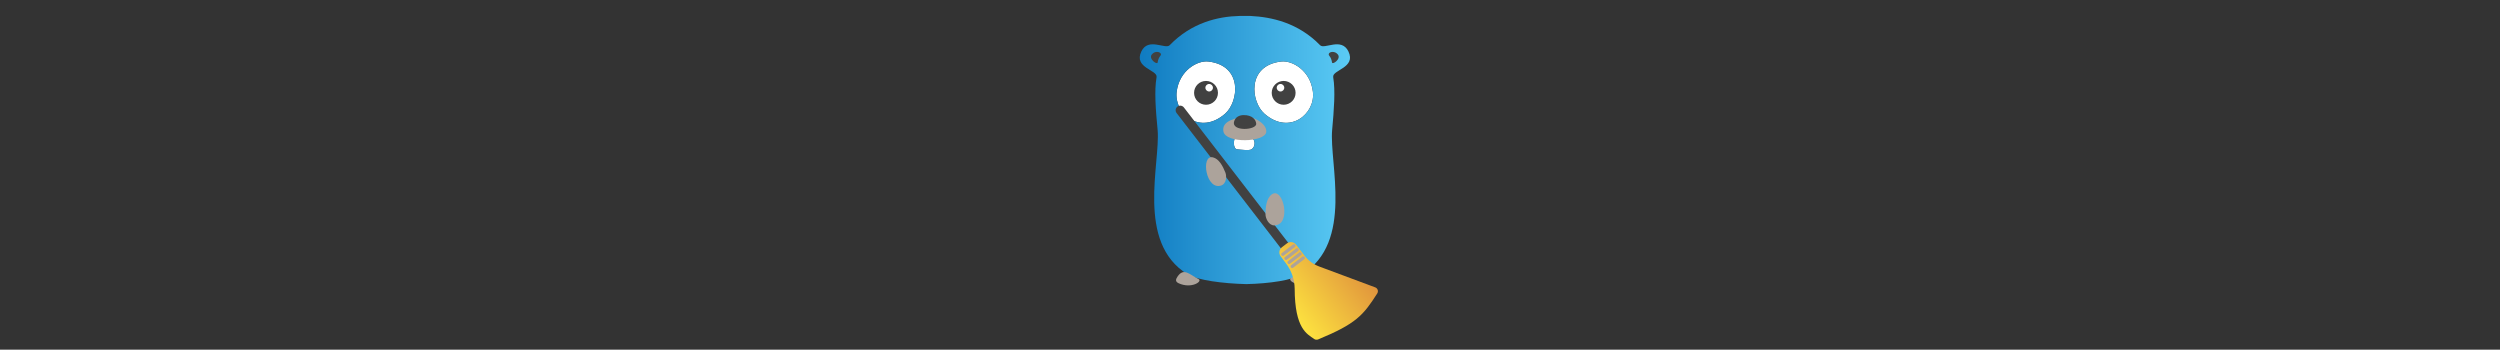 <?xml version="1.0" encoding="UTF-8" standalone="no"?>
<!DOCTYPE svg PUBLIC "-//W3C//DTD SVG 1.1//EN" "http://www.w3.org/Graphics/SVG/1.1/DTD/svg11.dtd">
<svg width="100%" height="100%" viewBox="0 0 1001 140" version="1.1" xmlns="http://www.w3.org/2000/svg" xmlns:xlink="http://www.w3.org/1999/xlink" xml:space="preserve" xmlns:serif="http://www.serif.com/" style="fill-rule:evenodd;clip-rule:evenodd;stroke-linejoin:round;stroke-miterlimit:2;">
    <rect x="0" y="0" width="1001" height="140" fill="#333333" stroke="none"/>
    <g transform="matrix(1,0,0,1,0,-1470)">
        <g id="Garbage-Collection" serif:id="Garbage Collection" transform="matrix(0.977,0,0,0.182,0.339,1470)">
            <rect x="0" y="0" width="1024" height="768" style="fill:none;"/>
            <g id="Gopher" transform="matrix(0.139,0,0,0.744,452.79,33.512)">
                <path d="M381.081,363.552C378.301,364.788 373.668,395.058 387.876,396.602C397.452,397.529 423.707,400.618 429.884,396.602C441.931,388.88 440.695,370.347 433.9,365.714C422.471,358.301 384.17,362.008 381.081,363.552ZM302.625,136.834C270.811,133.127 217.375,162.78 209.344,225.792C200.695,291.274 277.915,356.139 352.046,291.274C391.892,256.371 405.792,148.88 302.625,136.834ZM517.606,136.834C414.44,148.88 428.34,256.371 468.185,291.274C542.317,356.139 619.537,291.274 610.888,225.792C603.166,162.78 549.73,133.127 517.606,136.834Z" style="fill:white;fill-rule:nonzero;"/>
                <path d="M715.598,106.873C739.382,155.985 667.104,161.236 670.811,183.166C677.606,222.703 672.973,281.39 667.722,339.151C658.764,437.066 731.969,671.506 579.382,765.714C550.656,783.629 482.394,793.514 415.058,795.058L414.44,795.058C347.104,793.514 269.575,783.629 240.849,765.714C88.571,671.506 161.776,437.066 153.127,339.151C147.568,281.39 142.934,222.703 150.039,183.166C153.745,161.236 81.467,156.293 105.251,106.873C125.637,64.556 175.985,101.931 188.649,88.649C253.205,21.622 331.66,3.707 393.436,2.162L427.413,2.162C488.88,5.251 567.336,21.931 632.201,88.649C644.865,101.931 694.903,64.556 715.598,106.873ZM381.081,363.552C378.301,364.788 373.668,395.058 387.876,396.602C397.452,397.529 423.707,400.618 429.884,396.602C441.931,388.88 440.695,370.347 433.9,365.714C422.471,358.301 384.17,362.008 381.081,363.552ZM302.625,136.834C270.811,133.127 217.375,162.78 209.344,225.792C200.695,291.274 277.915,356.139 352.046,291.274C391.892,256.371 405.792,148.88 302.625,136.834ZM517.606,136.834C414.44,148.88 428.34,256.371 468.185,291.274C542.317,356.139 619.537,291.274 610.888,225.792C603.166,162.78 549.73,133.127 517.606,136.834Z" style="fill:url(#_Linear1);fill-rule:nonzero;"/>
                <path d="M410.425,299.614C429.884,296.834 476.525,319.073 473.436,345.328C469.73,375.907 353.282,379.923 347.104,343.475C343.398,321.236 361.004,307.027 410.425,299.614ZM608.726,769.73C614.903,778.687 615.212,784.865 605.328,789.498C567.645,806.795 533.977,783.629 546.641,777.143C573.514,763.552 590.193,742.239 608.726,769.73ZM211.815,772.819C230.347,745.328 247.027,766.641 273.9,780.232C286.564,786.718 252.896,809.884 215.212,792.587C205.328,787.954 205.637,781.776 211.815,772.819Z" style="fill:rgb(172,163,155);fill-rule:nonzero;"/>
                <path d="M657.838,114.286C659.382,107.799 675.444,104.71 684.402,115.83C695.212,129.112 668.649,147.336 667.413,139.923C664.324,119.846 655.985,120.772 657.838,114.286ZM162.703,114.286C164.556,120.772 156.216,119.846 153.127,139.923C151.892,147.336 125.328,129.112 136.139,115.83C144.788,104.71 160.849,107.799 162.703,114.286ZM524.71,264.71C505.263,264.71 489.498,248.945 489.498,229.498C489.498,210.051 505.263,194.286 524.71,194.286C544.158,194.286 559.923,210.051 559.923,229.498C559.923,248.945 544.158,264.71 524.71,264.71ZM515.444,225.483C521.585,225.483 526.564,220.504 526.564,214.363C526.564,208.222 521.585,203.243 515.444,203.243C509.303,203.243 504.324,208.222 504.324,214.363C504.324,220.504 509.303,225.483 515.444,225.483ZM378.61,314.44C382.317,300.232 395.29,295.598 405.792,295.29C432.664,294.672 442.857,309.189 443.784,320.618C445.637,340.077 370.27,344.71 378.61,314.44ZM295.83,264.71C276.383,264.71 260.618,248.945 260.618,229.498C260.618,210.051 276.383,194.286 295.83,194.286C315.277,194.286 331.042,210.051 331.042,229.498C331.042,248.945 315.277,264.71 295.83,264.71ZM305.097,225.483C311.238,225.483 316.216,220.504 316.216,214.363C316.216,208.222 311.238,203.243 305.097,203.243C298.955,203.243 293.977,208.222 293.977,214.363C293.977,220.504 298.955,225.483 305.097,225.483Z" style="fill:rgb(65,65,65);fill-rule:nonzero;"/>
            </g>
            <g transform="matrix(0.597,-2.461,0.459,3.196,-706.41,-3468.34)">
                <path d="M688.559,1693.23C688.559,1691.85 689.679,1690.73 691.059,1690.73C692.439,1690.73 693.559,1691.85 693.559,1693.23L693.559,1786.22C693.559,1787.6 692.439,1788.72 691.059,1788.72C689.679,1788.72 688.559,1787.6 688.559,1786.22L688.559,1693.23Z" style="fill:rgb(65,65,65);"/>
                <g transform="matrix(1,0,0,1,5.245,0)">
                    <path d="M675.909,1808.28C678.885,1804.28 680.493,1799.43 680.493,1794.44C680.57,1792.79 680.57,1791.14 680.57,1789.76C680.57,1787.8 682.156,1786.22 684.114,1786.22C685.21,1786.22 686.418,1786.22 687.515,1786.22C689.472,1786.22 691.059,1787.8 691.059,1789.76C691.059,1792.01 691.059,1794.95 691.059,1797.45C691.059,1800.78 691.994,1804.05 693.757,1806.88C698.329,1814.21 707.447,1828.83 711.009,1834.55C711.371,1835.12 711.451,1835.84 711.227,1836.48C711.004,1837.12 710.502,1837.63 709.86,1837.86C696.545,1842.67 690.709,1843.95 669.113,1838.12C668.314,1837.91 667.691,1837.28 667.49,1836.48C666.194,1832.13 662.462,1825.86 675.909,1808.28Z" style="fill:url(#_Linear2);"/>
                </g>
                <g transform="matrix(0.895,0,0,1,72.65,-0.916)">
                    <path d="M695.449,1789.63C695.938,1789.63 696.335,1789.99 696.335,1790.42C696.335,1790.47 696.335,1790.52 696.335,1790.57C696.335,1791.01 695.938,1791.37 695.449,1791.37C693.485,1791.37 688.783,1791.37 686.818,1791.37C686.329,1791.37 685.932,1791.01 685.932,1790.57C685.932,1790.52 685.932,1790.47 685.932,1790.42C685.932,1789.99 686.329,1789.63 686.818,1789.63C688.783,1789.63 693.485,1789.63 695.449,1789.63Z" style="fill:rgb(172,163,155);"/>
                </g>
                <g transform="matrix(0.895,0,0,1,72.65,1.87)">
                    <path d="M695.449,1789.63C695.938,1789.63 696.335,1789.99 696.335,1790.42C696.335,1790.47 696.335,1790.52 696.335,1790.57C696.335,1791.01 695.938,1791.37 695.449,1791.37C693.485,1791.37 688.783,1791.37 686.818,1791.37C686.329,1791.37 685.932,1791.01 685.932,1790.57C685.932,1790.52 685.932,1790.47 685.932,1790.42C685.932,1789.99 686.329,1789.63 686.818,1789.63C688.783,1789.63 693.485,1789.63 695.449,1789.63Z" style="fill:rgb(172,163,155);"/>
                </g>
                <g transform="matrix(0.895,0,0,1,72.65,4.656)">
                    <path d="M695.449,1789.63C695.938,1789.63 696.335,1789.99 696.335,1790.42C696.335,1790.47 696.335,1790.52 696.335,1790.57C696.335,1791.01 695.938,1791.37 695.449,1791.37C693.485,1791.37 688.783,1791.37 686.818,1791.37C686.329,1791.37 685.932,1791.01 685.932,1790.57C685.932,1790.52 685.932,1790.47 685.932,1790.42C685.932,1789.99 686.329,1789.63 686.818,1789.63C688.783,1789.63 693.485,1789.63 695.449,1789.63Z" style="fill:rgb(172,163,155);"/>
                </g>
                <g transform="matrix(0.895,0,0,1,72.65,7.442)">
                    <path d="M695.449,1789.63C695.938,1789.63 696.335,1789.99 696.335,1790.42C696.335,1790.47 696.335,1790.52 696.335,1790.57C696.335,1791.01 695.938,1791.37 695.449,1791.37C693.485,1791.37 688.783,1791.37 686.818,1791.37C686.329,1791.37 685.932,1791.01 685.932,1790.57C685.932,1790.52 685.932,1790.47 685.932,1790.42C685.932,1789.99 686.329,1789.63 686.818,1789.63C688.783,1789.63 693.485,1789.63 695.449,1789.63Z" style="fill:rgb(172,163,155);"/>
                </g>
            </g>
            <g transform="matrix(0.193,-0.4,0.075,1.033,431.025,-97.272)">
                <path d="M147.259,545.792C113.282,546.1 129.961,473.205 150.965,487.722C161.158,494.826 163.012,511.197 163.012,525.097C163.012,532.819 156.834,545.483 147.259,545.792Z" style="fill:rgb(172,163,155);fill-rule:nonzero;"/>
            </g>
            <g transform="matrix(0.22,0,0,1.179,373.627,-147.625)">
                <path d="M673.282,545.792C663.707,545.483 657.529,532.819 657.529,525.097C657.529,511.197 659.382,494.826 669.575,487.722C690.579,473.205 707.259,546.1 673.282,545.792Z" style="fill:rgb(172,163,155);fill-rule:nonzero;"/>
            </g>
        </g>
    </g>
    <defs>
        <linearGradient id="_Linear1" x1="0" y1="0" x2="1" y2="0" gradientUnits="userSpaceOnUse" gradientTransform="matrix(619.975,0,0,792.896,100.437,398.61)"><stop offset="0" style="stop-color:rgb(15,123,193);stop-opacity:1"/><stop offset="1" style="stop-color:rgb(91,203,245);stop-opacity:1"/></linearGradient>
        <linearGradient id="_Linear2" x1="0" y1="0" x2="1" y2="0" gradientUnits="userSpaceOnUse" gradientTransform="matrix(50.19,0,0,55.38,662.293,1813.91)"><stop offset="0" style="stop-color:rgb(255,232,63);stop-opacity:1"/><stop offset="1" style="stop-color:rgb(224,147,61);stop-opacity:1"/></linearGradient>
    </defs>
</svg>
